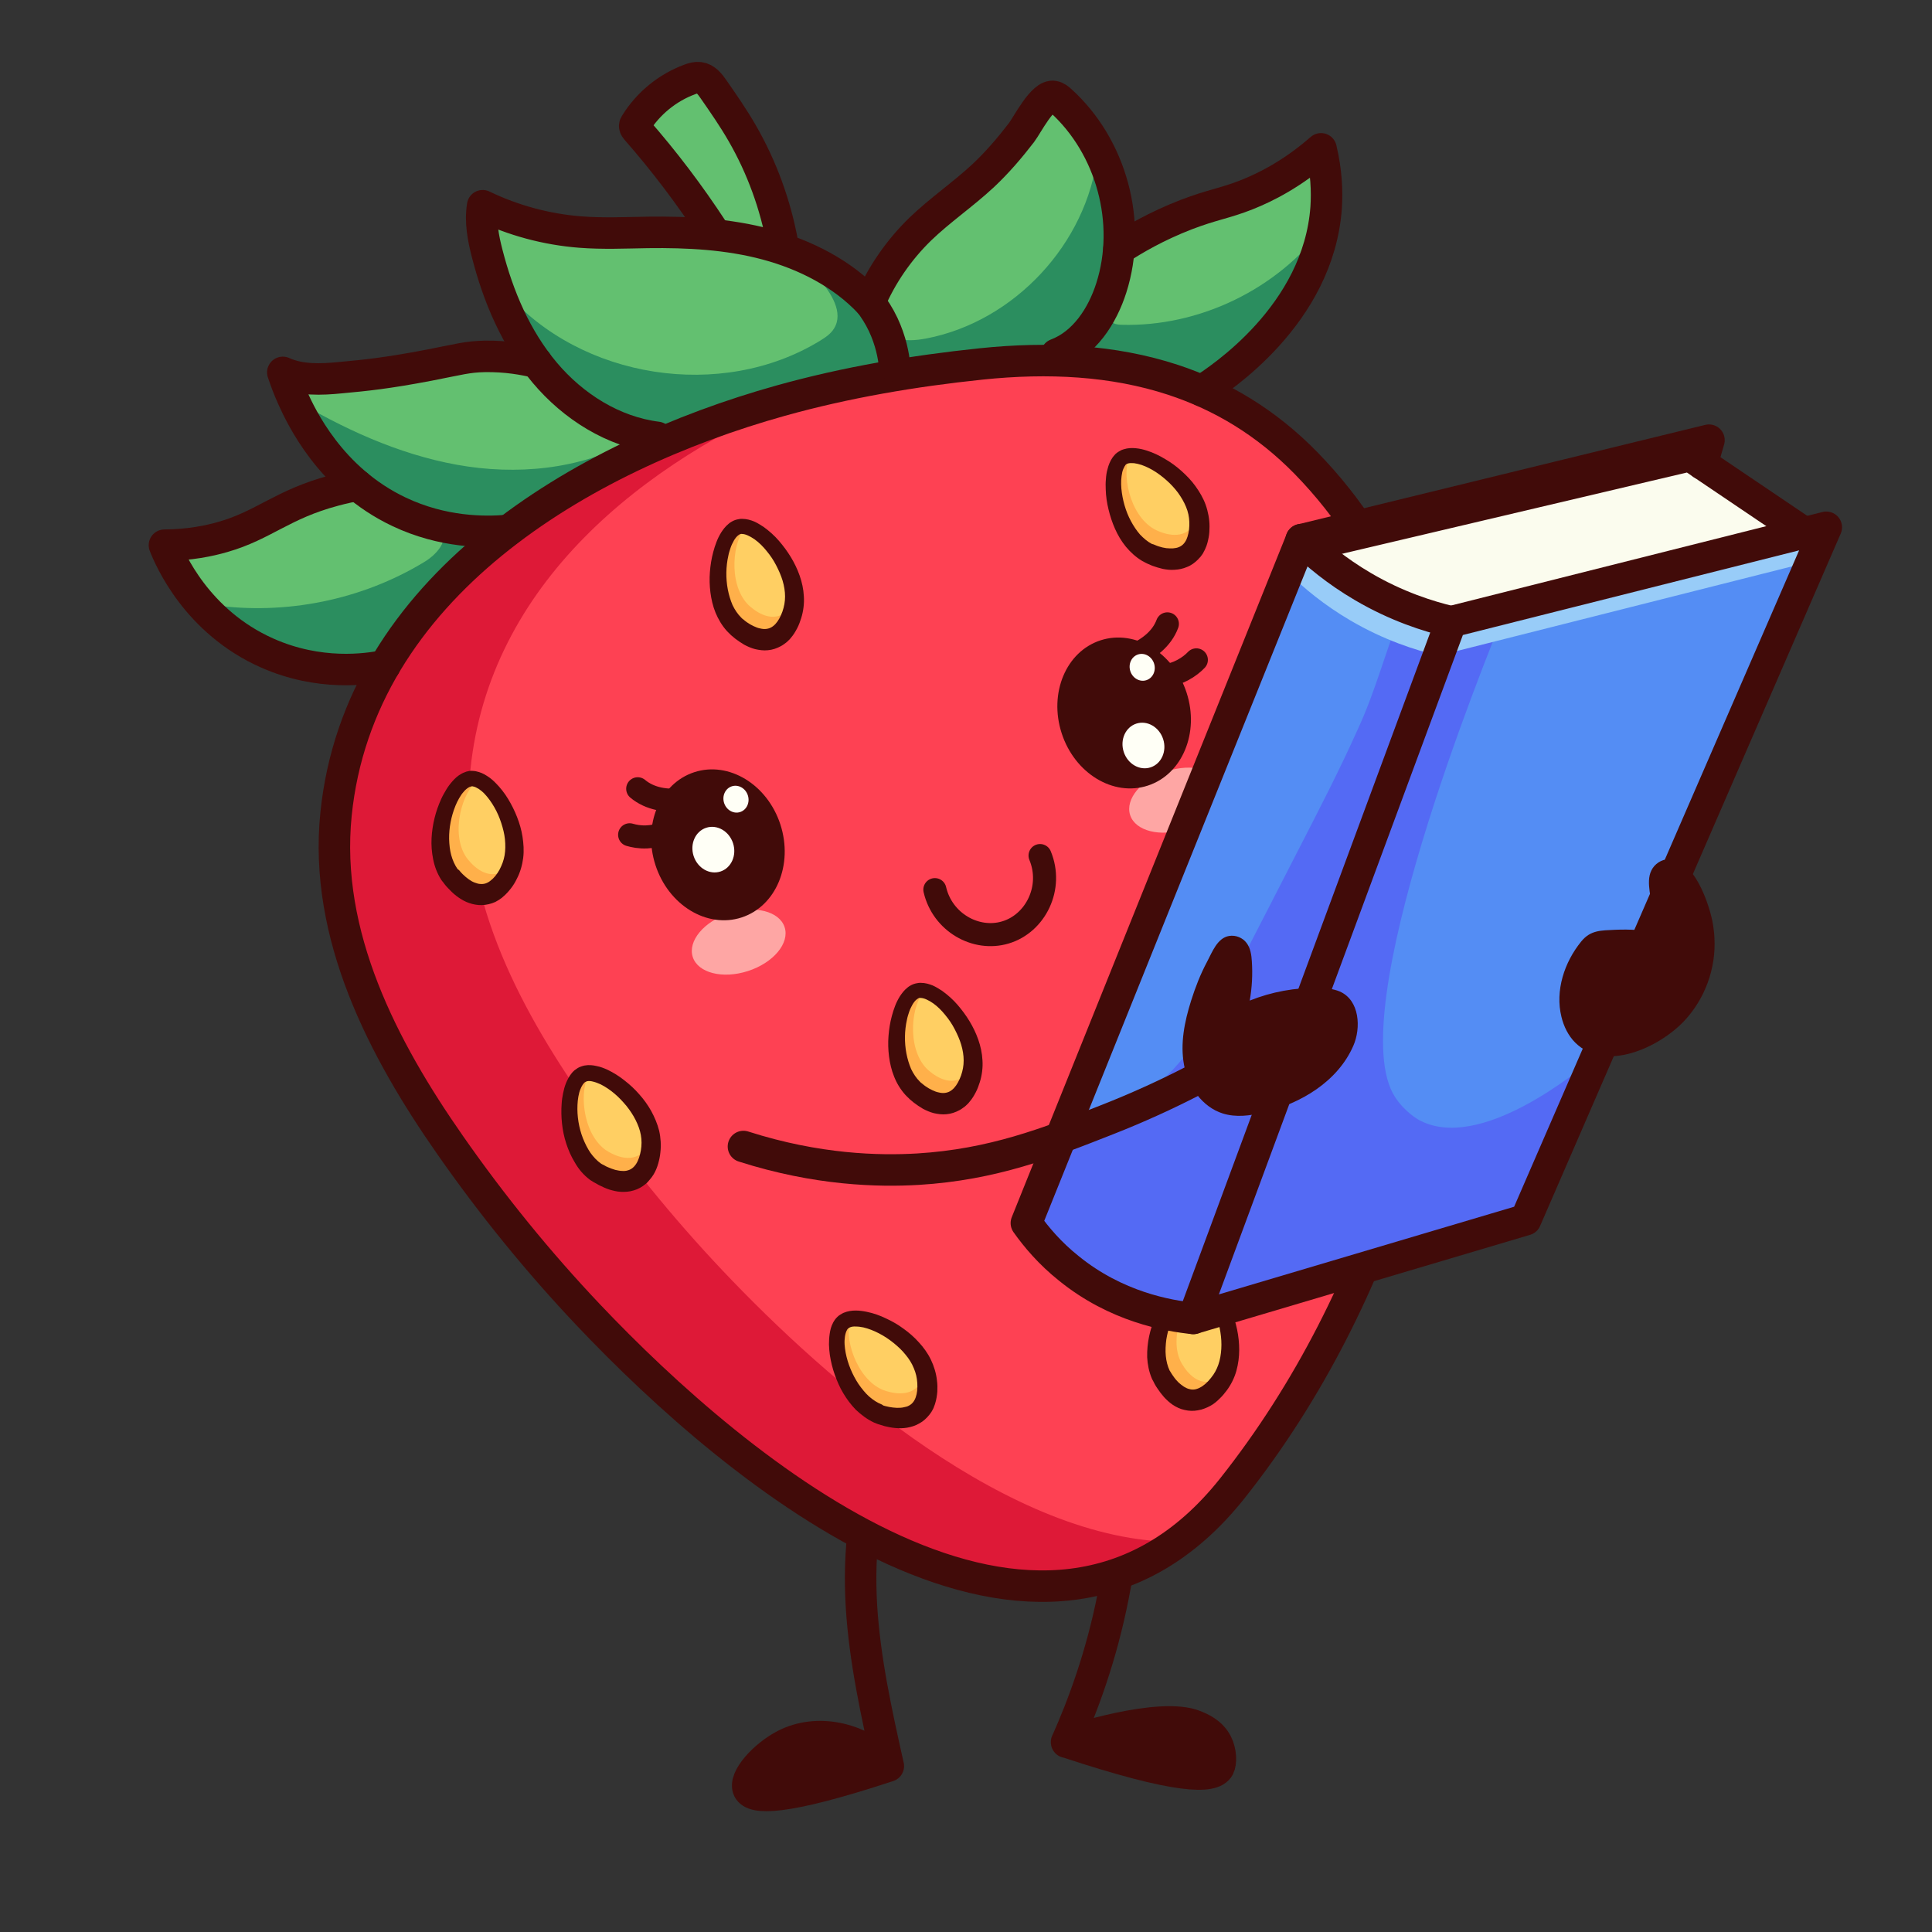<svg xmlns="http://www.w3.org/2000/svg" xmlns:xlink="http://www.w3.org/1999/xlink" version="1.1" width="1000" height="1000" xml:space="preserve" viewBox="0 0 1000 1000" data-app="Xyris">
    <rect x="0" y="0" width="1000" height="1000" fill="#333333" stroke="none"/>
    <defs>
    </defs>
    <g transform="matrix(-0.909 0 0 0.909 500 500)" id="166112" transform-origin="">
        <g vector-effect="non-scaling-stroke" transform="">
            <g transform="matrix(1 0 0 1 -84.958 460.799)" id="Layer_1" transform-origin="">
                <path stroke-width="1" stroke-dasharray="none" stroke-linecap="round" stroke-dashoffset="0" stroke-linejoin="miter" stroke-miterlimit="4" fill-rule="nonzero" opacity="1" transform=" translate(-915.042, -1460.799)" d="M 862.635 1453.29 C 869.235 1456.59 877.035 1457.09 884.435 1457.09 C 895.935 1457.09 907.435 1456.19 918.735 1453.89 C 923.635 1452.89 928.435 1451.99 932.735 1449.39 C 934.835 1448.09 939.835 1445.59 938.935 1442.39 C 938.735 1441.59 938.035 1440.89 937.335 1440.39 C 933.735 1437.79 928.935 1436.59 924.635 1435.59 C 919.235 1434.29 913.735 1433.19 908.235 1432.39 C 898.835 1431.19 889.435 1431.29 879.935 1431.29 C 877.535 1431.29 875.035 1431.29 872.735 1431.89 C 868.935 1432.79 865.535 1434.99 862.735 1437.69 C 860.135 1440.19 857.935 1443.29 857.735 1446.79 C 857.635 1447.99 857.835 1449.29 858.635 1450.29 C 859.135 1451.09 860.035 1451.59 860.835 1452.09 C 861.435 1452.69 862.035 1452.99 862.635 1453.29 Z" stroke="none" fill="rgb(65, 11, 9)" transform-origin="">
                </path>
            </g>
            <g transform="matrix(1 0 0 1 101.597 472.327)" id="Layer_1" transform-origin="">
                <path stroke-width="1" stroke-dasharray="none" stroke-linecap="round" stroke-dashoffset="0" stroke-linejoin="miter" stroke-miterlimit="4" fill-rule="nonzero" opacity="1" transform=" translate(-1101.597, -1472.327)" d="M 1103.03 1443.59 C 1114.93 1449.69 1126.93 1462.99 1123.83 1468.99 C 1122.13 1472.29 1116.83 1472.39 1113.63 1472.39 C 1103.13 1472.39 1092.43 1469.69 1082.33 1467.09 C 1076.43 1465.59 1070.63 1463.99 1064.83 1462.19 C 1061.33 1461.19 1057.83 1460.09 1054.43 1458.99 C 1052.63 1458.39 1050.83 1457.79 1048.93 1457.29 C 1047.73 1456.89 1045.63 1456.79 1045.53 1455.19 C 1045.43 1453.49 1048.93 1451.49 1050.13 1450.59 C 1053.83 1447.79 1057.93 1445.29 1062.23 1443.49 C 1070.23 1439.99 1079.13 1438.39 1087.83 1439.29 C 1093.13 1439.69 1098.33 1441.19 1103.03 1443.59 Z" stroke="none" fill="rgb(65, 11, 9)" transform-origin="">
                </path>
            </g>
            <g transform="matrix(1 0 0 1 -84.402 382.966)" id="Layer_1" transform-origin="">
                <path stroke-width="17.925" stroke-dasharray="none" stroke-linecap="round" stroke-dashoffset="0" stroke-linejoin="round" stroke-miterlimit="10" fill-rule="nonzero" opacity="1" transform=" translate(-915.598, -1382.966)" d="M 908.935 1272.59 C 908.335 1295.59 909.535 1325.09 916.135 1358.49 C 922.835 1392.59 933.235 1420.69 942.735 1441.99 C 940.235 1441.19 889.435 1424.49 869.535 1432.69 C 866.635 1433.89 860.435 1436.39 857.235 1442.59 C 854.735 1447.49 854.635 1453.59 856.035 1456.29 C 859.435 1462.59 878.535 1463.19 942.735 1441.89" stroke="rgb(65, 11, 9)" fill="none" transform-origin="">
                </path>
            </g>
            <g transform="matrix(1 0 0 1 100.948 389.81)" id="Layer_1" transform-origin="">
                <path stroke-width="17.925" stroke-dasharray="none" stroke-linecap="round" stroke-dashoffset="0" stroke-linejoin="round" stroke-miterlimit="10" fill-rule="nonzero" opacity="1" transform=" translate(-1100.948, -1389.811)" d="M 1045.83 1274.09 C 1058.23 1302.29 1061.33 1333.89 1059.53 1364.59 C 1057.63 1395.39 1050.93 1425.59 1044.23 1455.59 C 1061.33 1438.79 1085.03 1434.29 1103.03 1443.49 C 1114.93 1449.59 1126.93 1462.89 1123.83 1468.89 C 1121.03 1474.19 1105.33 1475.69 1044.23 1455.59" stroke="rgb(65, 11, 9)" fill="none" transform-origin="">
                </path>
            </g>
            <g transform="matrix(1 0 0 1 142.032 -320.886)" id="Layer_1" transform-origin="">
                <path stroke-width="1" stroke-dasharray="none" stroke-linecap="round" stroke-dashoffset="0" stroke-linejoin="miter" stroke-miterlimit="4" fill-rule="nonzero" opacity="1" transform=" translate(-1142.032, -679.114)" d="M 1423.12 755.684 C 1398.82 748.684 1375.82 729.184 1349.52 730.784 C 1348.92 730.784 1348.32 730.884 1347.92 730.484 C 1346.92 729.784 1347.52 728.284 1348.02 727.284 C 1348.82 725.884 1349.42 724.484 1350.02 723.184 C 1370.12 705.084 1379.82 684.184 1383.12 676.984 C 1385.92 670.884 1387.82 665.584 1388.92 662.084 C 1378.72 666.784 1367.02 666.184 1355.92 665.084 C 1341.82 663.784 1329.72 662.484 1305.62 657.984 C 1288.12 654.684 1283.82 653.184 1274.02 652.984 C 1272.23 652.984 1270.53 652.984 1268.83 652.984 C 1262.13 652.084 1255.33 651.384 1248.53 650.484 C 1259.83 633.584 1267.43 614.184 1272.52 594.484 C 1274.82 585.584 1276.62 576.284 1275.12 567.184 C 1257.73 575.584 1238.83 580.784 1219.53 582.184 C 1206.73 583.184 1193.93 582.484 1181.03 582.384 C 1168.63 582.184 1156.13 582.584 1143.73 583.784 C 1147.03 577.384 1150.63 571.084 1154.83 564.984 C 1165.03 550.584 1175.93 536.684 1187.63 523.384 C 1188.03 522.884 1188.43 522.384 1188.43 521.784 C 1188.43 521.284 1188.13 520.784 1187.93 520.284 C 1180.83 508.784 1169.83 499.684 1157.13 495.084 C 1155.33 494.484 1153.53 493.884 1151.63 494.084 C 1148.13 494.584 1145.63 497.684 1143.63 500.584 C 1137.93 508.784 1132.23 517.084 1127.23 525.684 C 1119.03 539.884 1112.63 555.184 1108.23 570.984 C 1106.13 578.384 1104.23 585.284 1101.73 592.484 C 1084.03 598.784 1067.43 608.384 1054.53 622.084 C 1047.83 606.484 1038.03 592.184 1025.83 580.284 C 1014.53 569.284 1001.43 560.484 989.923 549.784 C 981.934 542.284 974.834 533.884 968.133 525.284 C 964.73 520.784 956.035 503.384 949.735 504.684 C 948.135 504.984 946.835 506.084 945.635 507.184 C 923.135 527.584 911.035 558.484 912.535 588.784 C 912.035 588.684 911.635 588.484 911.235 588.384 C 898.135 584.784 887.135 576.884 874.235 571.984 C 859.335 566.284 852.435 565.684 839.835 560.684 C 829.035 556.384 814.035 548.884 797.635 534.584 C 794.535 547.584 794.135 558.884 794.735 568.084 C 799.135 629.084 855.335 665.784 865.535 672.284 L 1330.72 828.784 C 1340.92 830.784 1368.02 834.784 1397.72 821.584 C 1437.72 803.784 1453.02 768.084 1456.22 760.184 C 1441.92 760.284 1430.72 757.784 1423.12 755.684 Z" stroke="none" fill="rgb(99, 192, 112)" transform-origin="">
                </path>
            </g>
            <g transform="matrix(1 0 0 1 134.1 -298.717)" id="Layer_1" transform-origin="">
                <path stroke-width="1" stroke-dasharray="none" stroke-linecap="round" stroke-dashoffset="0" stroke-linejoin="miter" stroke-miterlimit="4" fill-rule="nonzero" opacity="0.74" transform=" translate(-1134.1, -701.283)" d="M 1428.52 794.484 C 1387.32 800.284 1344.12 791.584 1308.52 769.984 C 1301.82 765.984 1294.52 758.184 1298.52 751.484 C 1300.32 748.484 1303.72 747.084 1306.92 745.784 C 1339.52 731.984 1367.32 707.084 1384.62 676.184 C 1355.22 693.784 1323.62 708.484 1289.92 714.584 C 1256.23 720.684 1220.13 717.384 1190.03 700.984 C 1219.13 677.484 1243.83 648.484 1262.33 616.084 C 1219.33 665.784 1139.23 678.284 1083.13 643.984 C 1080.03 642.084 1077.03 640.084 1075.13 636.984 C 1069.53 627.984 1076.83 616.684 1083.73 608.684 C 1072.43 617.784 1061.13 626.984 1049.83 636.084 C 1046.93 638.384 1044.03 640.784 1040.53 642.184 C 1034.93 644.384 1028.53 643.784 1022.63 642.684 C 972.534 633.084 931.135 588.684 925.135 538.084 C 913.635 565.884 910.935 597.284 917.535 626.584 C 918.035 628.784 918.535 631.384 917.035 633.084 C 915.735 634.584 913.535 634.784 911.635 634.884 C 867.335 636.184 822.935 614.784 796.335 579.284 C 803.935 604.384 812.835 625.084 831.335 644.484 C 839.935 653.484 853.335 668.484 865.635 672.584 C 865.735 672.584 1330.82 829.084 1330.82 829.084 C 1341.02 831.084 1368.12 835.084 1397.82 821.884 C 1412.12 815.584 1427.42 803.984 1438.52 792.984 C 1435.32 793.484 1431.92 793.984 1428.52 794.484 Z" stroke="none" fill="rgb(23, 125, 89)" transform-origin="">
                </path>
            </g>
            <g transform="matrix(1 0 0 1 58.866 20.81)" id="Layer_1" transform-origin="">
                <path stroke-width="1" stroke-dasharray="none" stroke-linecap="round" stroke-dashoffset="0" stroke-linejoin="miter" stroke-miterlimit="4" fill-rule="nonzero" opacity="1" transform=" translate(-1058.866, -1020.81)" d="M 882.235 666.184 C 854.535 675.284 829.035 690.484 806.435 713.584 C 705.335 817.184 711.935 983.384 752.135 1112.19 C 773.035 1178.89 804.735 1242.39 848.235 1297.29 C 956.635 1434.09 1130.93 1287.49 1215.03 1198.69 C 1243.63 1168.49 1269.93 1136.09 1293.72 1101.99 C 1332.02 1047.19 1365.72 982.484 1358.72 913.584 C 1345.62 784.384 1219.03 709.784 1105.53 678.084 C 1068.33 667.684 1029.83 661.184 991.423 657.184 C 953.135 653.184 916.135 655.084 882.235 666.184 Z" stroke="none" fill="rgb(254, 65, 83)" transform-origin="">
                </path>
            </g>
            <g transform="matrix(1 0 0 1 136.314 30.208)" id="Layer_1" transform-origin="">
                <path stroke-width="1" stroke-dasharray="none" stroke-linecap="round" stroke-dashoffset="0" stroke-linejoin="miter" stroke-miterlimit="4" fill-rule="nonzero" opacity="0.74" transform=" translate(-1136.314, -1030.208)" d="M 1358.82 913.584 C 1345.72 784.384 1219.13 709.784 1105.63 678.084 C 1100.63 676.684 1095.63 675.384 1090.53 674.084 C 1184.23 713.084 1271.43 782.384 1282.22 888.384 C 1289.22 957.284 1255.53 1021.99 1217.23 1076.79 C 1193.33 1110.89 1167.13 1143.29 1138.53 1173.49 C 1079.03 1236.39 974.134 1328.29 879.535 1327.89 C 987.824 1407.79 1138.73 1279.39 1215.13 1198.69 C 1243.73 1168.49 1270.03 1136.09 1293.82 1101.99 C 1332.12 1047.19 1365.82 982.484 1358.82 913.584 Z" stroke="none" fill="rgb(211, 11, 47)" transform-origin="">
                </path>
            </g>
            <g transform="matrix(1 0 0 1 -91.821 -244.593)" id="Layer_1" transform-origin="">
                <path stroke-width="1" stroke-dasharray="none" stroke-linecap="round" stroke-dashoffset="0" stroke-linejoin="miter" stroke-miterlimit="4" fill-rule="nonzero" opacity="1" transform=" translate(-908.179, -755.408)" d="M 896.835 764.484 C 896.235 764.784 882.735 772.184 873.735 765.684 C 865.535 759.784 867.035 746.584 867.235 744.884 C 870.035 722.584 900.635 703.984 910.735 710.584 C 920.935 717.284 916.435 753.484 896.835 764.484 Z" stroke="none" fill="rgb(255, 207, 99)" transform-origin="">
                </path>
            </g>
            <g transform="matrix(1 0 0 1 -91.807 -244.64)" id="Layer_1" transform-origin="">
                <path stroke-width="1" stroke-dasharray="none" stroke-linecap="round" stroke-dashoffset="0" stroke-linejoin="miter" stroke-miterlimit="4" fill-rule="nonzero" opacity="1" transform=" translate(-908.193, -755.36)" d="M 910.835 710.584 C 909.635 709.784 908.235 709.384 906.535 709.284 C 911.735 718.384 907.235 743.184 892.735 751.284 C 892.235 751.584 881.135 757.684 873.635 752.284 C 869.635 749.384 868.435 744.484 868.135 740.584 C 867.735 741.984 867.435 743.384 867.235 744.784 C 867.035 746.484 865.535 759.684 873.735 765.584 C 882.735 771.984 896.235 764.684 896.835 764.384 C 916.435 753.484 920.935 717.284 910.835 710.584 Z" stroke="none" fill="rgb(255, 176, 74)" transform-origin="">
                </path>
            </g>
            <g transform="matrix(1 0 0 1 -92.417 -243.624)" id="Layer_1" transform-origin="">
                <path stroke-width="1" stroke-dasharray="none" stroke-linecap="round" stroke-dashoffset="0" stroke-linejoin="miter" stroke-miterlimit="4" fill-rule="nonzero" opacity="1" transform=" translate(-907.583, -756.376)" d="M 899.635 769.384 L 898.835 769.784 L 898.135 770.184 C 897.635 770.384 897.235 770.684 896.735 770.884 C 895.835 771.284 894.835 771.684 893.935 772.084 C 892.035 772.784 890.035 773.384 887.935 773.884 C 885.835 774.284 883.635 774.584 881.235 774.384 C 878.935 774.284 876.435 773.784 874.135 772.784 C 871.735 771.884 869.635 770.284 867.835 768.484 C 867.435 767.984 867.035 767.584 866.535 767.084 L 865.435 765.584 C 865.035 765.084 864.835 764.584 864.535 763.984 C 864.235 763.484 863.935 762.884 863.735 762.384 C 862.735 760.284 862.235 758.084 861.835 755.984 C 861.435 753.884 861.335 751.784 861.335 749.684 C 861.335 745.684 862.135 741.284 863.535 737.384 C 864.935 733.484 867.035 729.984 869.335 726.784 C 871.635 723.584 874.335 720.784 877.235 718.184 C 880.135 715.584 883.235 713.284 886.535 711.384 C 889.835 709.384 893.335 707.684 897.135 706.484 C 899.035 705.884 901.035 705.384 903.235 705.184 C 905.435 704.984 907.735 704.984 910.235 705.784 C 910.835 705.984 911.535 706.184 912.135 706.584 L 913.035 707.084 C 913.335 707.284 913.635 707.484 913.935 707.684 C 914.535 708.084 915.035 708.584 915.435 709.084 C 915.935 709.584 916.235 710.084 916.635 710.584 C 918.035 712.684 918.835 714.784 919.335 716.784 C 919.935 718.784 920.235 720.884 920.335 722.784 C 920.535 724.784 920.535 726.684 920.435 728.684 C 920.335 732.584 919.735 736.384 918.835 740.084 C 917.935 743.784 916.735 747.484 915.135 751.084 C 913.535 754.684 911.535 758.084 908.935 761.284 C 906.435 764.284 903.335 767.184 899.635 769.384 Z M 894.135 759.684 C 896.635 758.384 898.835 756.484 900.935 754.284 C 902.935 751.984 904.635 749.384 906.135 746.584 C 909.135 740.984 910.935 734.484 911.535 728.084 C 911.635 726.484 911.735 724.884 911.635 723.384 C 911.535 721.784 911.335 720.284 911.035 718.884 C 910.735 717.484 910.135 716.284 909.635 715.384 C 909.435 715.184 909.335 714.984 909.235 714.784 C 909.135 714.584 908.935 714.484 908.835 714.384 C 908.735 714.384 908.735 714.284 908.635 714.184 C 908.535 714.184 908.435 714.084 908.435 714.084 C 908.335 713.984 908.035 713.984 907.835 713.884 C 907.035 713.584 905.735 713.584 904.335 713.684 C 902.935 713.884 901.535 714.184 900.035 714.684 C 897.135 715.684 894.235 717.184 891.535 718.984 C 888.835 720.784 886.335 722.884 884.035 725.084 C 881.735 727.384 879.635 729.784 877.935 732.484 C 876.235 735.084 874.835 737.884 873.935 740.684 C 873.035 743.584 872.735 746.284 872.835 749.284 C 872.935 752.284 873.535 755.084 874.535 757.284 C 875.635 759.484 877.035 760.784 878.835 761.484 C 879.735 761.884 880.835 762.084 882.035 762.184 C 883.235 762.284 884.535 762.184 885.935 762.084 C 887.335 761.884 888.735 761.584 890.235 761.084 C 890.935 760.884 891.635 760.584 892.335 760.284 C 892.635 760.184 893.035 759.984 893.335 759.884 L 894.135 759.684 Z" stroke="none" fill="rgb(65, 11, 9)" transform-origin="">
                </path>
            </g>
            <g transform="matrix(1 0 0 1 -112.658 230.796)" id="Layer_1" transform-origin="">
                <path stroke-width="1" stroke-dasharray="none" stroke-linecap="round" stroke-dashoffset="0" stroke-linejoin="miter" stroke-miterlimit="4" fill-rule="nonzero" opacity="1" transform=" translate(-887.342, -1230.796)" d="M 889.135 1232.69 C 888.835 1233.29 882.335 1247.19 871.335 1247.39 C 861.235 1247.49 854.535 1235.99 853.735 1234.49 C 842.735 1214.89 856.335 1181.69 868.335 1180.99 C 880.435 1180.39 898.335 1212.19 889.135 1232.69 Z" stroke="none" fill="rgb(255, 207, 99)" transform-origin="">
                </path>
            </g>
            <g transform="matrix(1 0 0 1 -111.532 230.895)" id="Layer_1" transform-origin="">
                <path stroke-width="1" stroke-dasharray="none" stroke-linecap="round" stroke-dashoffset="0" stroke-linejoin="miter" stroke-miterlimit="4" fill-rule="nonzero" opacity="1" transform=" translate(-888.467, -1230.895)" d="M 868.335 1181.09 C 866.935 1181.19 865.535 1181.69 864.135 1182.59 C 873.735 1186.79 884.835 1209.39 878.035 1224.59 C 877.835 1225.09 872.435 1236.59 863.335 1236.79 C 858.435 1236.89 854.535 1233.59 851.935 1230.69 C 852.435 1232.09 853.035 1233.39 853.735 1234.59 C 854.535 1236.09 861.235 1247.59 871.335 1247.49 C 882.435 1247.29 888.835 1233.39 889.135 1232.79 C 898.335 1212.19 880.435 1180.39 868.335 1181.09 Z" stroke="none" fill="rgb(255, 176, 74)" transform-origin="">
                </path>
            </g>
            <g transform="matrix(1 0 0 1 -112.692 231.61)" id="Layer_1" transform-origin="">
                <path stroke-width="1" stroke-dasharray="none" stroke-linecap="round" stroke-dashoffset="0" stroke-linejoin="miter" stroke-miterlimit="4" fill-rule="nonzero" opacity="1" transform=" translate(-887.308, -1231.61)" d="M 894.135 1234.99 L 893.735 1235.79 L 893.335 1236.49 C 893.135 1236.99 892.835 1237.39 892.635 1237.89 C 892.135 1238.79 891.635 1239.69 891.035 1240.49 C 889.935 1242.19 888.635 1243.89 887.235 1245.49 C 885.735 1247.09 884.135 1248.59 882.235 1249.89 C 880.235 1251.19 878.035 1252.29 875.535 1252.79 C 873.035 1253.39 870.435 1253.49 867.935 1252.99 C 867.335 1252.89 866.735 1252.69 866.035 1252.59 L 864.235 1251.99 C 863.635 1251.79 863.135 1251.49 862.535 1251.29 C 862.035 1250.99 861.435 1250.79 860.935 1250.49 C 858.835 1249.39 857.135 1247.89 855.635 1246.39 C 854.035 1244.89 852.735 1243.29 851.535 1241.69 C 849.135 1238.49 847.135 1234.49 846.035 1230.49 C 844.935 1226.49 844.435 1222.49 844.435 1218.59 C 844.435 1214.69 844.835 1210.79 845.635 1206.99 C 846.435 1203.19 847.535 1199.59 849.035 1195.99 C 850.435 1192.39 852.335 1188.99 854.635 1185.69 C 855.835 1184.09 857.135 1182.49 858.735 1180.99 C 860.335 1179.49 862.235 1178.09 864.735 1177.29 C 865.435 1177.09 866.035 1176.89 866.735 1176.79 L 867.835 1176.69 C 868.235 1176.69 868.535 1176.69 868.935 1176.69 C 869.635 1176.69 870.335 1176.79 870.935 1176.89 C 871.635 1176.99 872.235 1177.19 872.835 1177.39 C 875.235 1178.19 877.035 1179.49 878.735 1180.79 C 880.435 1182.09 881.835 1183.59 883.135 1185.09 C 884.435 1186.59 885.635 1188.19 886.735 1189.79 C 888.935 1192.99 890.735 1196.39 892.235 1199.89 C 893.735 1203.39 894.935 1207.09 895.735 1210.89 C 896.535 1214.69 896.935 1218.69 896.835 1222.79 C 896.635 1226.79 895.835 1230.99 894.135 1234.99 Z M 884.035 1230.39 C 885.235 1227.89 885.935 1224.99 886.235 1221.99 C 886.535 1218.99 886.335 1215.79 885.935 1212.69 C 884.935 1206.39 882.635 1200.09 879.235 1194.59 C 878.435 1193.19 877.535 1191.89 876.435 1190.69 C 875.435 1189.49 874.335 1188.39 873.235 1187.49 C 872.135 1186.59 870.935 1185.89 870.035 1185.49 C 869.835 1185.39 869.535 1185.29 869.335 1185.29 C 869.135 1185.29 868.935 1185.19 868.735 1185.19 C 868.635 1185.19 868.535 1185.19 868.435 1185.19 C 868.335 1185.19 868.235 1185.19 868.135 1185.19 C 867.935 1185.19 867.735 1185.29 867.535 1185.39 C 866.735 1185.69 865.635 1186.39 864.635 1187.29 C 863.635 1188.19 862.735 1189.39 861.835 1190.59 C 860.135 1193.19 858.635 1196.09 857.535 1199.09 C 856.435 1202.09 855.635 1205.29 855.135 1208.49 C 854.635 1211.69 854.435 1214.89 854.635 1218.09 C 854.835 1221.19 855.335 1224.29 856.335 1227.09 C 857.335 1229.89 858.635 1232.29 860.635 1234.69 C 862.435 1236.99 864.635 1238.99 866.835 1240.09 C 868.935 1241.19 870.935 1241.49 872.835 1240.89 C 873.835 1240.69 874.835 1240.19 875.835 1239.59 C 876.835 1238.99 877.935 1238.09 878.935 1237.19 C 879.935 1236.19 880.935 1235.09 881.735 1233.89 C 882.135 1233.29 882.635 1232.69 883.035 1231.99 C 883.235 1231.69 883.435 1231.39 883.635 1230.99 L 884.035 1230.39 Z" stroke="none" fill="rgb(65, 11, 9)" transform-origin="">
                </path>
            </g>
            <g transform="matrix(1 0 0 1 136.081 -201.538)" id="Layer_1" transform-origin="">
                <path stroke-width="1" stroke-dasharray="none" stroke-linecap="round" stroke-dashoffset="0" stroke-linejoin="miter" stroke-miterlimit="4" fill-rule="nonzero" opacity="1" transform=" translate(-1136.082, -798.462)" d="M 1132.13 805.484 C 1131.73 805.984 1120.93 816.984 1110.43 813.484 C 1100.83 810.284 1098.33 797.184 1098.03 795.484 C 1094.13 773.284 1117.93 746.584 1129.43 749.784 C 1141.13 753.184 1147.53 789.084 1132.13 805.484 Z" stroke="none" fill="rgb(255, 207, 99)" transform-origin="">
                </path>
            </g>
            <g transform="matrix(1 0 0 1 136.158 -201.589)" id="Layer_1" transform-origin="">
                <path stroke-width="1" stroke-dasharray="none" stroke-linecap="round" stroke-dashoffset="0" stroke-linejoin="miter" stroke-miterlimit="4" fill-rule="nonzero" opacity="1" transform=" translate(-1136.158, -798.411)" d="M 1129.53 749.784 C 1128.13 749.384 1126.63 749.484 1125.03 749.784 C 1132.73 756.884 1135.73 781.884 1124.33 793.984 C 1123.93 794.384 1115.13 803.484 1106.43 800.584 C 1101.73 798.984 1099.13 794.684 1097.73 791.084 C 1097.73 792.584 1097.93 793.984 1098.13 795.384 C 1098.43 797.084 1100.93 810.184 1110.53 813.384 C 1121.03 816.884 1131.73 805.884 1132.23 805.384 C 1147.53 789.084 1141.13 753.184 1129.53 749.784 Z" stroke="none" fill="rgb(255, 176, 74)" transform-origin="">
                </path>
            </g>
            <g transform="matrix(1 0 0 1 135.796 -200.548)" id="Layer_1" transform-origin="">
                <path stroke-width="1" stroke-dasharray="none" stroke-linecap="round" stroke-dashoffset="0" stroke-linejoin="miter" stroke-miterlimit="4" fill-rule="nonzero" opacity="1" transform=" translate(-1135.796, -799.452)" d="M 1136.13 809.284 L 1135.53 809.884 L 1134.93 810.484 C 1134.53 810.884 1134.13 811.184 1133.83 811.584 C 1133.03 812.284 1132.33 812.884 1131.43 813.584 C 1129.83 814.784 1128.13 815.984 1126.23 817.084 C 1124.33 818.084 1122.33 818.984 1120.03 819.584 C 1117.73 820.084 1115.33 820.484 1112.73 820.184 C 1110.23 819.984 1107.63 819.084 1105.43 817.884 C 1104.93 817.584 1104.33 817.284 1103.83 816.884 L 1102.33 815.784 C 1101.83 815.384 1101.43 814.984 1101.03 814.584 C 1100.63 814.184 1100.13 813.784 1099.83 813.284 C 1098.23 811.484 1097.13 809.584 1096.13 807.684 C 1095.13 805.784 1094.43 803.784 1093.83 801.884 C 1092.63 798.084 1092.03 793.584 1092.33 789.484 C 1092.53 785.384 1093.43 781.384 1094.73 777.684 C 1096.03 773.984 1097.73 770.484 1099.73 767.184 C 1101.73 763.884 1104.03 760.784 1106.53 757.884 C 1109.03 754.984 1111.93 752.384 1115.23 749.984 C 1116.93 748.884 1118.63 747.784 1120.63 746.884 C 1122.63 746.084 1124.83 745.384 1127.53 745.384 C 1128.23 745.384 1128.83 745.384 1129.53 745.584 L 1130.53 745.784 C 1130.83 745.884 1131.23 745.984 1131.53 746.084 C 1132.23 746.284 1132.83 746.684 1133.43 746.984 C 1134.03 747.284 1134.53 747.684 1135.03 748.084 C 1137.03 749.684 1138.33 751.484 1139.43 753.184 C 1140.53 754.984 1141.43 756.784 1142.13 758.684 C 1142.83 760.484 1143.43 762.384 1143.93 764.284 C 1144.93 767.984 1145.53 771.784 1145.83 775.684 C 1146.13 779.484 1146.03 783.384 1145.53 787.284 C 1145.03 791.184 1144.13 795.084 1142.63 798.784 C 1141.13 802.384 1139.03 806.084 1136.13 809.284 Z M 1128.03 801.584 C 1130.03 799.584 1131.63 797.184 1132.93 794.484 C 1134.13 791.684 1135.03 788.684 1135.63 785.584 C 1136.83 779.284 1136.73 772.584 1135.33 766.384 C 1135.03 764.784 1134.53 763.284 1134.03 761.784 C 1133.53 760.284 1132.83 758.984 1132.13 757.684 C 1131.43 756.484 1130.53 755.384 1129.73 754.784 C 1129.53 754.684 1129.33 754.484 1129.13 754.384 C 1128.93 754.284 1128.73 754.184 1128.63 754.084 C 1128.53 754.084 1128.43 753.984 1128.43 753.984 C 1128.33 753.984 1128.23 753.984 1128.13 753.984 C 1128.03 753.884 1127.73 753.984 1127.53 753.984 C 1126.63 753.984 1125.43 754.284 1124.13 754.884 C 1122.83 755.484 1121.63 756.184 1120.33 757.084 C 1117.83 758.884 1115.53 761.184 1113.53 763.684 C 1111.43 766.184 1109.63 768.884 1108.13 771.784 C 1106.63 774.684 1105.33 777.584 1104.43 780.584 C 1103.53 783.584 1103.03 786.684 1103.03 789.584 C 1103.03 792.584 1103.53 795.284 1104.53 798.184 C 1105.53 800.984 1106.93 803.584 1108.53 805.284 C 1110.23 807.084 1111.93 807.884 1113.93 808.084 C 1114.93 808.184 1116.03 808.084 1117.23 807.784 C 1118.43 807.584 1119.63 807.084 1120.93 806.484 C 1122.23 805.884 1123.43 805.184 1124.73 804.284 C 1125.33 803.884 1125.93 803.384 1126.53 802.884 C 1126.83 802.684 1127.13 802.384 1127.43 802.184 L 1128.03 801.584 Z" stroke="none" fill="rgb(65, 11, 9)" transform-origin="">
                </path>
            </g>
            <g transform="matrix(1 0 0 1 34.397 62.562)" id="Layer_1" transform-origin="">
                <path stroke-width="1" stroke-dasharray="none" stroke-linecap="round" stroke-dashoffset="0" stroke-linejoin="miter" stroke-miterlimit="4" fill-rule="nonzero" opacity="1" transform=" translate(-1034.397, -1062.562)" d="M 1030.43 1069.59 C 1030.03 1070.09 1019.23 1081.09 1008.73 1077.59 C 999.123 1074.39 996.623 1061.29 996.323 1059.59 C 992.423 1037.39 1016.23 1010.69 1027.73 1013.89 C 1039.53 1017.29 1045.83 1053.29 1030.43 1069.59 Z" stroke="none" fill="rgb(255, 207, 99)" transform-origin="">
                </path>
            </g>
            <g transform="matrix(1 0 0 1 34.474 62.611)" id="Layer_1" transform-origin="">
                <path stroke-width="1" stroke-dasharray="none" stroke-linecap="round" stroke-dashoffset="0" stroke-linejoin="miter" stroke-miterlimit="4" fill-rule="nonzero" opacity="1" transform=" translate(-1034.474, -1062.611)" d="M 1027.83 1013.99 C 1026.43 1013.59 1024.93 1013.69 1023.33 1013.99 C 1031.03 1021.09 1034.03 1046.09 1022.63 1058.19 C 1022.23 1058.59 1013.43 1067.69 1004.73 1064.79 C 1000.02 1063.19 997.423 1058.89 996.023 1055.29 C 996.023 1056.79 996.223 1058.19 996.423 1059.59 C 996.723 1061.29 999.223 1074.39 1008.83 1077.59 C 1019.33 1081.09 1030.03 1070.09 1030.53 1069.59 C 1045.83 1053.29 1039.53 1017.29 1027.83 1013.99 Z" stroke="none" fill="rgb(255, 176, 74)" transform-origin="">
                </path>
            </g>
            <g transform="matrix(1 0 0 1 34.096 63.652)" id="Layer_1" transform-origin="">
                <path stroke-width="1" stroke-dasharray="none" stroke-linecap="round" stroke-dashoffset="0" stroke-linejoin="miter" stroke-miterlimit="4" fill-rule="nonzero" opacity="1" transform=" translate(-1034.096, -1063.652)" d="M 1034.43 1073.49 L 1033.83 1074.09 L 1033.23 1074.69 C 1032.83 1075.09 1032.43 1075.39 1032.13 1075.79 C 1031.33 1076.49 1030.63 1077.09 1029.73 1077.79 C 1028.13 1078.99 1026.43 1080.19 1024.53 1081.29 C 1022.63 1082.29 1020.63 1083.19 1018.33 1083.79 C 1016.03 1084.29 1013.63 1084.69 1011.03 1084.39 C 1008.53 1084.19 1005.93 1083.29 1003.73 1082.09 C 1003.23 1081.79 1002.63 1081.49 1002.13 1081.09 L 1000.62 1079.99 C 1000.12 1079.59 999.723 1079.19 999.323 1078.79 C 998.923 1078.39 998.423 1077.99 998.123 1077.49 C 996.523 1075.69 995.423 1073.79 994.423 1071.89 C 993.423 1069.99 992.723 1067.99 992.123 1066.09 C 990.923 1062.29 990.323 1057.79 990.623 1053.69 C 990.823 1049.59 991.723 1045.59 993.023 1041.89 C 994.323 1038.19 996.023 1034.69 998.023 1031.39 C 1000.02 1028.09 1002.33 1024.99 1004.83 1022.09 C 1007.33 1019.19 1010.23 1016.59 1013.53 1014.19 C 1015.23 1013.09 1016.93 1011.99 1018.93 1011.09 C 1020.93 1010.29 1023.13 1009.59 1025.83 1009.59 C 1026.53 1009.59 1027.13 1009.59 1027.83 1009.79 L 1028.83 1009.99 C 1029.13 1010.09 1029.53 1010.19 1029.83 1010.29 C 1030.53 1010.49 1031.13 1010.89 1031.73 1011.19 C 1032.33 1011.49 1032.83 1011.89 1033.33 1012.29 C 1035.33 1013.89 1036.63 1015.69 1037.73 1017.39 C 1038.83 1019.19 1039.73 1020.99 1040.43 1022.89 C 1041.13 1024.69 1041.73 1026.59 1042.23 1028.49 C 1043.23 1032.19 1043.83 1035.99 1044.13 1039.89 C 1044.43 1043.69 1044.33 1047.59 1043.83 1051.49 C 1043.33 1055.39 1042.43 1059.29 1040.93 1062.99 C 1039.53 1066.59 1037.33 1070.29 1034.43 1073.49 Z M 1026.33 1065.79 C 1028.33 1063.79 1029.93 1061.39 1031.23 1058.69 C 1032.43 1055.89 1033.33 1052.89 1033.93 1049.79 C 1035.13 1043.49 1035.03 1036.79 1033.63 1030.59 C 1033.33 1028.99 1032.83 1027.49 1032.33 1025.99 C 1031.83 1024.49 1031.13 1023.19 1030.43 1021.89 C 1029.73 1020.69 1028.83 1019.59 1028.03 1018.99 C 1027.83 1018.89 1027.63 1018.69 1027.43 1018.59 C 1027.23 1018.49 1027.03 1018.39 1026.93 1018.29 C 1026.83 1018.29 1026.73 1018.19 1026.73 1018.19 C 1026.63 1018.19 1026.53 1018.19 1026.43 1018.19 C 1026.33 1018.09 1026.03 1018.19 1025.83 1018.19 C 1024.93 1018.19 1023.73 1018.49 1022.43 1019.09 C 1021.13 1019.69 1019.93 1020.39 1018.63 1021.29 C 1016.13 1023.09 1013.83 1025.39 1011.83 1027.89 C 1009.73 1030.39 1007.93 1033.09 1006.43 1035.99 C 1004.93 1038.89 1003.63 1041.79 1002.73 1044.79 C 1001.83 1047.79 1001.33 1050.89 1001.33 1053.79 C 1001.33 1056.79 1001.83 1059.49 1002.83 1062.39 C 1003.83 1065.19 1005.23 1067.79 1006.83 1069.49 C 1008.53 1071.29 1010.23 1072.09 1012.23 1072.29 C 1013.23 1072.39 1014.33 1072.29 1015.53 1071.99 C 1016.73 1071.79 1017.93 1071.29 1019.23 1070.69 C 1020.53 1070.09 1021.73 1069.39 1023.03 1068.49 C 1023.63 1068.09 1024.23 1067.59 1024.83 1067.09 C 1025.13 1066.89 1025.43 1066.59 1025.73 1066.39 L 1026.33 1065.79 Z" stroke="none" fill="rgb(65, 11, 9)" transform-origin="">
                </path>
            </g>
            <g transform="matrix(1 0 0 1 294.995 -56.8)" id="Layer_1" transform-origin="">
                <path stroke-width="1" stroke-dasharray="none" stroke-linecap="round" stroke-dashoffset="0" stroke-linejoin="miter" stroke-miterlimit="4" fill-rule="nonzero" opacity="1" transform=" translate(-1294.995, -943.199)" d="M 1294.22 947.884 C 1293.82 948.384 1285.12 961.084 1274.22 959.484 C 1264.23 957.984 1259.53 945.484 1259.03 943.884 C 1251.43 922.684 1270.23 892.284 1282.22 893.584 C 1294.22 894.784 1306.62 929.184 1294.22 947.884 Z" stroke="none" fill="rgb(255, 207, 99)" transform-origin="">
                </path>
            </g>
            <g transform="matrix(1 0 0 1 295.323 -56.834)" id="Layer_1" transform-origin="">
                <path stroke-width="1" stroke-dasharray="none" stroke-linecap="round" stroke-dashoffset="0" stroke-linejoin="miter" stroke-miterlimit="4" fill-rule="nonzero" opacity="1" transform=" translate(-1295.323, -943.166)" d="M 1282.22 893.484 C 1280.82 893.384 1279.32 893.584 1277.82 894.284 C 1286.62 899.984 1293.82 924.184 1284.62 937.984 C 1284.32 938.384 1277.12 948.884 1268.13 947.584 C 1263.23 946.884 1259.93 942.984 1257.93 939.684 C 1258.23 941.084 1258.63 942.484 1259.03 943.884 C 1259.63 945.484 1264.23 957.984 1274.22 959.484 C 1285.12 961.184 1293.82 948.484 1294.22 947.884 C 1306.62 929.184 1294.22 894.784 1282.22 893.484 Z" stroke="none" fill="rgb(255, 176, 74)" transform-origin="">
                </path>
            </g>
            <g transform="matrix(1 0 0 1 294.804 -56.275)" id="Layer_1" transform-origin="">
                <path stroke-width="1" stroke-dasharray="none" stroke-linecap="round" stroke-dashoffset="0" stroke-linejoin="miter" stroke-miterlimit="4" fill-rule="nonzero" opacity="1" transform=" translate(-1294.804, -943.726)" d="M 1298.82 950.884 L 1298.32 951.584 L 1297.82 952.184 C 1297.52 952.584 1297.22 952.984 1296.92 953.384 C 1296.32 954.184 1295.62 954.984 1294.92 955.684 C 1293.52 957.184 1292.02 958.684 1290.32 959.984 C 1288.62 961.284 1286.82 962.484 1284.62 963.484 C 1282.52 964.384 1280.12 965.084 1277.52 965.284 C 1275.02 965.484 1272.33 965.084 1269.93 964.284 C 1269.33 964.084 1268.73 963.784 1268.13 963.584 L 1266.53 962.684 C 1265.93 962.384 1265.53 962.084 1265.03 961.684 C 1264.53 961.384 1264.03 960.984 1263.63 960.584 C 1261.83 959.084 1260.33 957.384 1259.03 955.684 C 1257.73 953.984 1256.63 952.184 1255.73 950.284 C 1253.83 946.684 1252.63 942.384 1252.13 938.384 C 1251.63 934.284 1251.93 930.284 1252.53 926.384 C 1253.13 922.484 1254.23 918.784 1255.63 915.184 C 1257.03 911.584 1258.73 908.184 1260.73 904.884 C 1262.73 901.584 1265.13 898.484 1267.93 895.684 C 1269.33 894.284 1270.93 892.884 1272.72 891.784 C 1274.52 890.584 1276.62 889.584 1279.22 889.084 C 1279.92 888.984 1280.52 888.884 1281.22 888.884 L 1282.32 888.884 C 1282.72 888.884 1283.02 888.984 1283.42 889.084 C 1284.12 889.184 1284.82 889.384 1285.42 889.684 C 1286.12 889.884 1286.62 890.184 1287.22 890.484 C 1289.42 891.684 1291.02 893.184 1292.42 894.784 C 1293.82 896.384 1295.02 897.984 1296.02 899.684 C 1297.02 901.384 1298.02 903.084 1298.82 904.884 C 1300.42 908.384 1301.72 912.084 1302.62 915.784 C 1303.52 919.484 1304.12 923.284 1304.32 927.284 C 1304.52 931.184 1304.22 935.184 1303.42 939.184 C 1302.62 943.284 1301.12 947.284 1298.82 950.884 Z M 1289.52 944.784 C 1291.12 942.484 1292.32 939.784 1293.12 936.884 C 1293.92 933.984 1294.22 930.884 1294.32 927.684 C 1294.42 921.284 1293.12 914.684 1290.72 908.784 C 1290.12 907.284 1289.42 905.884 1288.62 904.484 C 1287.82 903.084 1287.02 901.884 1286.02 900.784 C 1285.12 899.684 1284.02 898.784 1283.12 898.284 C 1282.92 898.184 1282.62 897.984 1282.42 897.984 C 1282.22 897.884 1282.02 897.784 1281.82 897.784 C 1281.72 897.784 1281.62 897.784 1281.52 897.684 C 1281.42 897.684 1281.32 897.684 1281.22 897.684 C 1281.02 897.684 1280.82 897.684 1280.62 897.784 C 1279.72 897.884 1278.62 898.484 1277.42 899.184 C 1276.32 899.984 1275.12 900.884 1274.12 901.984 C 1272.03 904.184 1270.13 906.884 1268.53 909.684 C 1266.93 912.484 1265.63 915.484 1264.63 918.584 C 1263.63 921.684 1262.83 924.784 1262.53 927.884 C 1262.23 930.984 1262.23 934.084 1262.73 936.984 C 1263.23 939.884 1264.23 942.484 1265.63 945.184 C 1267.03 947.784 1268.93 950.084 1270.83 951.484 C 1272.72 952.984 1274.62 953.484 1276.62 953.284 C 1277.62 953.284 1278.62 952.884 1279.82 952.484 C 1280.92 952.084 1282.12 951.384 1283.22 950.584 C 1284.32 949.784 1285.52 948.784 1286.52 947.784 C 1287.02 947.284 1287.62 946.684 1288.02 946.184 C 1288.22 945.884 1288.52 945.584 1288.72 945.384 L 1289.52 944.784 Z" stroke="none" fill="rgb(65, 11, 9)" transform-origin="">
                </path>
            </g>
            <g transform="matrix(1 0 0 1 64.377 245.615)" id="Layer_1" transform-origin="">
                <path stroke-width="1" stroke-dasharray="none" stroke-linecap="round" stroke-dashoffset="0" stroke-linejoin="miter" stroke-miterlimit="4" fill-rule="nonzero" opacity="1" transform=" translate(-1064.377, -1245.615)" d="M 1050.13 1254.79 C 1049.53 1255.09 1035.33 1260.99 1027.03 1253.59 C 1019.53 1246.89 1022.33 1233.89 1022.73 1232.19 C 1027.93 1210.29 1060.33 1195.09 1069.63 1202.69 C 1079.13 1210.39 1070.73 1245.99 1050.13 1254.79 Z" stroke="none" fill="rgb(255, 207, 99)" transform-origin="">
                </path>
            </g>
            <g transform="matrix(1 0 0 1 64.482 245.756)" id="Layer_1" transform-origin="">
                <path stroke-width="1" stroke-dasharray="none" stroke-linecap="round" stroke-dashoffset="0" stroke-linejoin="miter" stroke-miterlimit="4" fill-rule="nonzero" opacity="1" transform=" translate(-1064.482, -1245.756)" d="M 1069.73 1202.69 C 1068.63 1201.79 1067.23 1201.19 1065.63 1200.99 C 1069.83 1210.59 1062.73 1234.79 1047.53 1241.29 C 1047.03 1241.49 1035.33 1246.39 1028.43 1240.29 C 1024.73 1236.99 1024.13 1231.99 1024.23 1228.09 C 1023.73 1229.39 1023.23 1230.79 1022.93 1232.19 C 1022.53 1233.89 1019.63 1246.79 1027.23 1253.59 C 1035.43 1260.99 1049.73 1255.09 1050.33 1254.79 C 1070.73 1245.99 1079.13 1210.39 1069.73 1202.69 Z" stroke="none" fill="rgb(255, 176, 74)" transform-origin="">
                </path>
            </g>
            <g transform="matrix(1 0 0 1 63.82 246.316)" id="Layer_1" transform-origin="">
                <path stroke-width="1" stroke-dasharray="none" stroke-linecap="round" stroke-dashoffset="0" stroke-linejoin="miter" stroke-miterlimit="4" fill-rule="nonzero" opacity="1" transform=" translate(-1063.82, -1246.316)" d="M 1052.33 1259.99 L 1051.53 1260.29 L 1050.83 1260.59 C 1050.33 1260.79 1049.83 1260.99 1049.33 1261.09 C 1048.33 1261.39 1047.43 1261.69 1046.43 1261.99 C 1044.43 1262.49 1042.43 1262.89 1040.23 1263.09 C 1038.03 1263.29 1035.83 1263.29 1033.53 1262.89 C 1031.23 1262.49 1028.83 1261.79 1026.63 1260.49 C 1024.33 1259.29 1022.43 1257.49 1020.83 1255.49 C 1020.43 1254.99 1020.13 1254.49 1019.73 1253.99 L 1018.83 1252.39 C 1018.53 1251.89 1018.33 1251.29 1018.13 1250.69 C 1017.93 1250.09 1017.63 1249.59 1017.53 1248.99 C 1016.83 1246.79 1016.53 1244.59 1016.33 1242.39 C 1016.23 1240.19 1016.23 1238.19 1016.53 1236.09 C 1016.93 1232.09 1018.23 1227.79 1020.03 1224.09 C 1021.83 1220.39 1024.23 1217.09 1026.93 1214.19 C 1029.53 1211.29 1032.53 1208.69 1035.63 1206.49 C 1038.73 1204.19 1042.03 1202.29 1045.53 1200.69 C 1049.03 1198.99 1052.63 1197.69 1056.63 1196.89 C 1058.63 1196.49 1060.63 1196.19 1062.83 1196.19 C 1065.03 1196.19 1067.33 1196.49 1069.73 1197.49 C 1070.33 1197.79 1070.93 1198.09 1071.53 1198.49 L 1072.43 1199.09 C 1072.73 1199.29 1072.93 1199.59 1073.23 1199.79 C 1073.73 1200.29 1074.23 1200.79 1074.63 1201.39 C 1075.03 1201.89 1075.33 1202.49 1075.63 1202.99 C 1076.83 1205.19 1077.33 1207.39 1077.63 1209.49 C 1077.93 1211.59 1078.03 1213.59 1078.03 1215.59 C 1077.93 1217.59 1077.83 1219.49 1077.53 1221.49 C 1076.93 1225.29 1076.03 1229.09 1074.73 1232.69 C 1073.43 1236.29 1071.93 1239.89 1069.93 1243.19 C 1067.93 1246.59 1065.53 1249.79 1062.73 1252.69 C 1059.63 1255.59 1056.23 1258.19 1052.33 1259.99 Z M 1047.93 1249.69 C 1050.53 1248.69 1052.93 1247.09 1055.23 1245.09 C 1057.43 1243.09 1059.43 1240.59 1061.23 1237.99 C 1064.73 1232.69 1067.33 1226.49 1068.53 1220.19 C 1068.83 1218.59 1069.03 1216.99 1069.13 1215.49 C 1069.23 1213.89 1069.13 1212.39 1068.93 1210.99 C 1068.73 1209.59 1068.33 1208.29 1067.83 1207.39 C 1067.73 1207.19 1067.63 1206.89 1067.43 1206.79 C 1067.33 1206.59 1067.23 1206.39 1067.03 1206.39 C 1066.93 1206.29 1066.93 1206.29 1066.83 1206.19 C 1066.73 1206.19 1066.63 1206.09 1066.63 1206.09 C 1066.53 1205.99 1066.33 1205.89 1066.13 1205.79 C 1065.33 1205.39 1064.03 1205.19 1062.73 1205.29 C 1061.33 1205.29 1059.83 1205.49 1058.43 1205.79 C 1055.43 1206.49 1052.43 1207.69 1049.53 1209.19 C 1046.63 1210.69 1043.93 1212.49 1041.43 1214.49 C 1038.93 1216.49 1036.53 1218.69 1034.53 1221.19 C 1032.53 1223.59 1030.83 1226.19 1029.73 1228.99 C 1028.53 1231.79 1027.93 1234.39 1027.73 1237.49 C 1027.53 1240.49 1027.83 1243.39 1028.63 1245.59 C 1029.43 1247.89 1030.73 1249.39 1032.43 1250.29 C 1033.23 1250.79 1034.33 1251.09 1035.53 1251.29 C 1036.73 1251.59 1038.03 1251.59 1039.43 1251.59 C 1040.83 1251.49 1042.33 1251.39 1043.73 1251.09 C 1044.43 1250.89 1045.23 1250.79 1045.93 1250.59 C 1046.33 1250.49 1046.63 1250.39 1047.03 1250.29 L 1047.93 1249.69 Z" stroke="none" fill="rgb(65, 11, 9)" transform-origin="">
                </path>
            </g>
            <g transform="matrix(1 0 0 1 219.328 108.578)" id="Layer_1" transform-origin="">
                <path stroke-width="1" stroke-dasharray="none" stroke-linecap="round" stroke-dashoffset="0" stroke-linejoin="miter" stroke-miterlimit="4" fill-rule="nonzero" opacity="1" transform=" translate(-1219.328, -1108.578)" d="M 1211.03 1117.09 C 1210.53 1117.49 1197.93 1126.39 1188.33 1121.09 C 1179.43 1116.19 1179.43 1102.89 1179.43 1101.19 C 1179.63 1078.69 1207.73 1056.59 1218.53 1061.99 C 1229.43 1067.29 1229.23 1103.89 1211.03 1117.09 Z" stroke="none" fill="rgb(255, 207, 99)" transform-origin="">
                </path>
            </g>
            <g transform="matrix(1 0 0 1 219.328 108.63)" id="Layer_1" transform-origin="">
                <path stroke-width="1" stroke-dasharray="none" stroke-linecap="round" stroke-dashoffset="0" stroke-linejoin="miter" stroke-miterlimit="4" fill-rule="nonzero" opacity="1" transform=" translate(-1219.328, -1108.63)" d="M 1218.53 1061.99 C 1217.23 1061.39 1215.73 1061.09 1214.13 1061.19 C 1220.43 1069.59 1218.83 1094.69 1205.43 1104.59 C 1205.03 1104.89 1194.63 1112.29 1186.63 1107.89 C 1182.33 1105.49 1180.53 1100.79 1179.83 1096.99 C 1179.63 1098.39 1179.43 1099.89 1179.43 1101.29 C 1179.43 1102.99 1179.53 1116.29 1188.33 1121.19 C 1198.03 1126.49 1210.53 1117.59 1211.03 1117.19 C 1229.23 1103.89 1229.43 1067.29 1218.53 1061.99 Z" stroke="none" fill="rgb(255, 176, 74)" transform-origin="">
                </path>
            </g>
            <g transform="matrix(1 0 0 1 218.767 109.138)" id="Layer_1" transform-origin="">
                <path stroke-width="1" stroke-dasharray="none" stroke-linecap="round" stroke-dashoffset="0" stroke-linejoin="miter" stroke-miterlimit="4" fill-rule="nonzero" opacity="1" transform=" translate(-1218.767, -1109.138)" d="M 1214.33 1121.59 L 1213.63 1122.09 L 1212.93 1122.49 C 1212.53 1122.79 1212.03 1123.09 1211.63 1123.29 C 1210.73 1123.79 1209.83 1124.29 1208.93 1124.79 C 1207.13 1125.69 1205.23 1126.59 1203.13 1127.29 C 1201.03 1127.89 1198.93 1128.49 1196.53 1128.59 C 1194.23 1128.69 1191.73 1128.59 1189.23 1127.79 C 1186.73 1127.09 1184.43 1125.79 1182.53 1124.19 C 1182.03 1123.79 1181.53 1123.39 1181.13 1122.89 L 1179.93 1121.49 C 1179.53 1120.99 1179.13 1120.49 1178.83 1120.09 C 1178.53 1119.59 1178.13 1119.09 1177.83 1118.59 C 1176.63 1116.59 1175.83 1114.49 1175.23 1112.39 C 1174.63 1110.29 1174.23 1108.29 1174.03 1106.19 C 1173.53 1102.19 1173.83 1097.69 1174.73 1093.79 C 1175.73 1089.79 1177.33 1086.09 1179.23 1082.59 C 1181.13 1079.19 1183.43 1075.99 1186.03 1073.09 C 1188.53 1070.19 1191.33 1067.59 1194.43 1065.19 C 1197.43 1062.79 1200.73 1060.69 1204.33 1058.99 C 1206.13 1058.19 1208.13 1057.39 1210.23 1056.99 C 1212.33 1056.49 1214.63 1056.19 1217.33 1056.69 C 1218.03 1056.89 1218.63 1056.99 1219.33 1057.29 L 1220.33 1057.69 C 1220.63 1057.89 1220.93 1057.99 1221.23 1058.19 C 1221.83 1058.59 1222.43 1058.99 1222.93 1059.39 C 1223.43 1059.79 1223.83 1060.29 1224.33 1060.79 C 1225.93 1062.69 1226.93 1064.69 1227.73 1066.59 C 1228.53 1068.59 1229.03 1070.49 1229.43 1072.49 C 1229.83 1074.49 1230.13 1076.39 1230.23 1078.29 C 1230.53 1082.19 1230.43 1085.99 1230.03 1089.79 C 1229.63 1093.59 1228.83 1097.39 1227.63 1101.09 C 1226.43 1104.79 1224.83 1108.49 1222.73 1111.89 C 1220.53 1115.79 1217.73 1118.99 1214.33 1121.59 Z M 1207.73 1112.59 C 1210.03 1110.99 1212.03 1108.89 1213.83 1106.39 C 1215.53 1103.89 1216.93 1101.09 1218.13 1098.09 C 1220.43 1092.19 1221.53 1085.49 1221.23 1079.09 C 1221.13 1077.49 1221.03 1075.89 1220.73 1074.39 C 1220.43 1072.89 1220.13 1071.39 1219.53 1070.09 C 1219.03 1068.79 1218.33 1067.59 1217.63 1066.79 C 1217.43 1066.59 1217.33 1066.39 1217.13 1066.29 C 1216.93 1066.19 1216.83 1065.99 1216.63 1065.99 C 1216.53 1065.99 1216.53 1065.89 1216.43 1065.89 C 1216.33 1065.89 1216.23 1065.79 1216.23 1065.79 C 1216.13 1065.69 1215.83 1065.69 1215.63 1065.59 C 1214.73 1065.39 1213.53 1065.49 1212.13 1065.89 C 1210.83 1066.19 1209.43 1066.79 1208.03 1067.39 C 1205.23 1068.79 1202.63 1070.59 1200.13 1072.69 C 1197.63 1074.79 1195.43 1077.19 1193.33 1079.69 C 1191.33 1082.19 1189.53 1084.89 1188.13 1087.69 C 1186.73 1090.49 1185.63 1093.39 1185.13 1096.29 C 1184.63 1099.19 1184.63 1101.99 1185.13 1104.99 C 1185.63 1107.89 1186.53 1110.69 1187.83 1112.69 C 1189.13 1114.69 1190.73 1115.89 1192.63 1116.39 C 1193.53 1116.69 1194.73 1116.79 1195.83 1116.69 C 1197.03 1116.69 1198.33 1116.39 1199.73 1116.09 C 1201.13 1115.69 1202.43 1115.19 1203.83 1114.59 C 1204.53 1114.29 1205.23 1113.99 1205.83 1113.59 C 1206.13 1113.39 1206.53 1113.19 1206.83 1113.09 L 1207.73 1112.59 Z" stroke="none" fill="rgb(65, 11, 9)" transform-origin="">
                </path>
            </g>
            <g transform="matrix(1 0 0 1 58.866 20.81)" id="Layer_1" transform-origin="">
                <path stroke-width="17.925" stroke-dasharray="none" stroke-linecap="round" stroke-dashoffset="0" stroke-linejoin="round" stroke-miterlimit="10" fill-rule="nonzero" opacity="1" transform=" translate(-1058.866, -1020.81)" d="M 882.235 666.184 C 854.535 675.284 829.035 690.484 806.435 713.584 C 705.335 817.184 711.935 983.384 752.135 1112.19 C 773.035 1178.89 804.735 1242.39 848.235 1297.29 C 956.635 1434.09 1130.93 1287.49 1215.03 1198.69 C 1243.63 1168.49 1269.93 1136.09 1293.72 1101.99 C 1332.02 1047.19 1365.72 982.484 1358.72 913.584 C 1345.62 784.384 1219.03 709.784 1105.53 678.084 C 1068.33 667.684 1029.83 661.184 991.423 657.184 C 953.135 653.184 916.135 655.084 882.235 666.184 Z" stroke="rgb(65, 11, 9)" fill="none" transform-origin="">
                </path>
            </g>
            <g transform="matrix(1 0 0 1 110.9 -381.485)" id="Layer_1" transform-origin="">
                <path stroke-width="17.925" stroke-dasharray="none" stroke-linecap="round" stroke-dashoffset="0" stroke-linejoin="round" stroke-miterlimit="10" fill-rule="nonzero" opacity="1" transform=" translate(-1110.9, -618.515)" d="M 948.535 651.684 C 932.635 645.684 922.335 629.884 917.235 613.784 C 905.435 576.784 917.135 533.484 945.935 507.384 C 947.135 506.284 948.435 505.184 950.035 504.884 C 956.335 503.584 965.03 520.984 968.433 525.484 C 975.134 534.184 982.234 542.484 990.223 549.984 C 1001.73 560.684 1014.83 569.584 1026.13 580.484 C 1038.33 592.384 1048.13 606.584 1054.83 622.284 C 1070.43 605.684 1091.53 594.984 1113.43 589.084 C 1135.43 583.184 1158.43 581.984 1181.13 582.284 C 1193.93 582.484 1206.83 583.084 1219.63 582.084 C 1238.83 580.584 1257.83 575.484 1275.22 567.084 C 1276.72 576.184 1274.92 585.484 1272.62 594.384 C 1266.33 618.884 1256.23 642.684 1239.93 662.084 C 1223.73 681.384 1200.83 695.884 1175.83 698.984" stroke="rgb(65, 11, 9)" fill="none" transform-origin="">
                </path>
            </g>
            <g transform="matrix(1 0 0 1 410.35 -204.646)" id="Layer_1" transform-origin="">
                <path stroke-width="17.925" stroke-dasharray="none" stroke-linecap="round" stroke-dashoffset="0" stroke-linejoin="round" stroke-miterlimit="10" fill-rule="nonzero" opacity="1" transform=" translate(-1410.35, -795.354)" d="M 1346.52 726.284 C 1349.32 726.784 1354.12 727.684 1359.92 729.284 C 1389.22 737.084 1399.72 748.984 1423.12 755.684 C 1430.72 757.884 1441.92 760.284 1456.42 760.384 C 1453.32 768.284 1438.02 803.984 1397.92 821.784 C 1368.22 834.984 1341.12 831.084 1330.92 828.984" stroke="rgb(65, 11, 9)" fill="none" transform-origin="">
                </path>
            </g>
            <g transform="matrix(1 0 0 1 -129.518 -379.85)" id="Layer_1" transform-origin="">
                <path stroke-width="17.925" stroke-dasharray="none" stroke-linecap="round" stroke-dashoffset="0" stroke-linejoin="round" stroke-miterlimit="10" fill-rule="nonzero" opacity="1" transform=" translate(-870.482, -620.15)" d="M 912.935 591.884 C 904.635 586.384 891.535 578.684 874.435 572.084 C 859.535 566.384 852.635 565.784 840.035 560.784 C 829.235 556.484 814.235 548.984 797.835 534.684 C 794.735 547.684 794.335 558.984 794.935 568.184 C 799.335 629.184 855.535 665.884 865.735 672.384" stroke="rgb(65, 11, 9)" fill="none" transform-origin="">
                </path>
            </g>
            <g transform="matrix(1 0 0 1 333.45 -280.702)" id="Layer_1" transform-origin="">
                <path stroke-width="17.925" stroke-dasharray="none" stroke-linecap="round" stroke-dashoffset="0" stroke-linejoin="round" stroke-miterlimit="10" fill-rule="nonzero" opacity="1" transform=" translate(-1333.45, -719.298)" d="M 1244.53 656.284 C 1251.43 654.584 1261.63 652.684 1274.12 652.884 C 1283.92 653.084 1288.22 654.484 1305.72 657.884 C 1329.82 662.484 1341.92 663.684 1356.02 664.984 C 1367.12 666.084 1378.92 666.584 1389.02 661.984 C 1387.82 665.484 1386.02 670.784 1383.22 676.884 C 1378.62 686.884 1362.12 722.784 1322.82 741.384 C 1297.92 753.184 1274.22 753.184 1260.73 751.984" stroke="rgb(65, 11, 9)" fill="none" transform-origin="">
                </path>
            </g>
            <g transform="matrix(1 0 0 1 163.21 -441.922)" id="Layer_1" transform-origin="">
                <path stroke-width="17.925" stroke-dasharray="none" stroke-linecap="round" stroke-dashoffset="0" stroke-linejoin="round" stroke-miterlimit="10" fill-rule="nonzero" opacity="1" transform=" translate(-1163.21, -558.078)" d="M 1104.43 588.784 C 1108.43 566.684 1116.23 545.184 1127.43 525.784 C 1132.43 517.084 1138.13 508.884 1143.83 500.684 C 1145.83 497.784 1148.33 494.584 1151.83 494.184 C 1153.73 493.984 1155.53 494.484 1157.33 495.184 C 1170.03 499.884 1181.03 508.884 1188.13 520.384 C 1188.43 520.784 1188.73 521.284 1188.63 521.884 C 1188.63 522.484 1188.13 522.984 1187.83 523.484 C 1171.93 541.584 1157.33 560.884 1144.13 581.084" stroke="rgb(65, 11, 9)" fill="none" transform-origin="">
                </path>
            </g>
            <g transform="matrix(1 0 0 1 64.4 -343.1)" id="Layer_1" transform-origin="">
                <path stroke-width="17.925" stroke-dasharray="none" stroke-linecap="round" stroke-dashoffset="0" stroke-linejoin="round" stroke-miterlimit="10" fill-rule="nonzero" opacity="1" transform=" translate(-1064.4, -656.9)" d="M 1054.83 622.184 C 1052.33 625.484 1049.53 629.684 1047.13 634.784 C 1042.83 643.984 1041.23 652.384 1040.63 658.384" stroke="rgb(65, 11, 9)" fill="none" transform-origin="">
                </path>
            </g>
            <g transform="matrix(1 0 0 1 -88.45 -169.3)" id="Layer_1" transform-origin="">
                <path stroke-width="13.135" stroke-dasharray="none" stroke-linecap="round" stroke-dashoffset="0" stroke-linejoin="round" stroke-miterlimit="10" fill-rule="nonzero" opacity="1" transform=" translate(-911.55, -830.7)" d="M 904.435 822.984 C 896.135 819.584 888.435 813.584 885.335 805.184" stroke="rgb(65, 11, 9)" fill="none" transform-origin="">
                </path>
            </g>
            <g transform="matrix(1 0 0 1 -103.15 -153)" id="Layer_1" transform-origin="">
                <path stroke-width="13.135" stroke-dasharray="none" stroke-linecap="round" stroke-dashoffset="0" stroke-linejoin="round" stroke-miterlimit="10" fill-rule="nonzero" opacity="1" transform=" translate(-896.85, -847)" d="M 891.535 835.084 C 888.435 835.084 882.835 834.784 876.735 831.584 C 873.135 829.684 870.535 827.484 868.835 825.684" stroke="rgb(65, 11, 9)" fill="none" transform-origin="">
                </path>
            </g>
            <g transform="matrix(0.309,-0.951,0.951,0.309,-119.618,-94.435)" id="Layer_1" transform-origin="">
                <ellipse stroke-width="1" stroke-dasharray="none" stroke-linecap="butt" stroke-dashoffset="0" stroke-linejoin="miter" stroke-miterlimit="4" fill-rule="nonzero" opacity="1" cx="0" cy="0" rx="17.3" ry="27.5" stroke="none" fill="rgb(254, 166, 164)" transform="">
                </ellipse>
            </g>
            <g transform="matrix(0.309,-0.951,0.951,0.309,-90.047,-144.073)" id="Layer_1" transform-origin="">
                <ellipse stroke-width="1" stroke-dasharray="none" stroke-linecap="butt" stroke-dashoffset="0" stroke-linejoin="miter" stroke-miterlimit="4" fill-rule="nonzero" opacity="1" cx="0" cy="0" rx="43.5" ry="37.4" stroke="none" fill="rgb(65, 11, 9)" transform="">
                </ellipse>
            </g>
            <g transform="matrix(0.309,-0.951,0.951,0.309,-100.325,-170.068)" id="Layer_1" transform-origin="">
                <ellipse stroke-width="1" stroke-dasharray="none" stroke-linecap="butt" stroke-dashoffset="0" stroke-linejoin="miter" stroke-miterlimit="4" fill-rule="nonzero" opacity="1" cx="0" cy="0" rx="7.7" ry="7.1" stroke="none" fill="rgb(255, 255, 246)" transform="">
                </ellipse>
            </g>
            <g transform="matrix(0.309,-0.951,0.951,0.309,-101.034,-125.556)" id="Layer_1" transform-origin="">
                <ellipse stroke-width="1" stroke-dasharray="none" stroke-linecap="butt" stroke-dashoffset="0" stroke-linejoin="miter" stroke-miterlimit="4" fill-rule="nonzero" opacity="1" cx="0" cy="0" rx="13.1" ry="11.8" stroke="none" fill="rgb(255, 255, 246)" transform="">
                </ellipse>
            </g>
            <g transform="matrix(0.309,-0.951,0.951,0.309,129.43,-13.604)" id="Layer_1" transform-origin="">
                <ellipse stroke-width="1" stroke-dasharray="none" stroke-linecap="butt" stroke-dashoffset="0" stroke-linejoin="miter" stroke-miterlimit="4" fill-rule="nonzero" opacity="1" cx="0" cy="0" rx="17.3" ry="27.5" stroke="none" fill="rgb(254, 166, 164)" transform="">
                </ellipse>
            </g>
            <g transform="matrix(0.309,-0.951,0.951,0.309,141.254,-68.997)" id="Layer_1" transform-origin="">
                <ellipse stroke-width="1" stroke-dasharray="none" stroke-linecap="butt" stroke-dashoffset="0" stroke-linejoin="miter" stroke-miterlimit="4" fill-rule="nonzero" opacity="1" cx="0" cy="0" rx="43.5" ry="37.4" stroke="none" fill="rgb(65, 11, 9)" transform="">
                </ellipse>
            </g>
            <g transform="matrix(0.309,-0.951,0.951,0.309,130.976,-94.992)" id="Layer_1" transform-origin="">
                <ellipse stroke-width="1" stroke-dasharray="none" stroke-linecap="butt" stroke-dashoffset="0" stroke-linejoin="miter" stroke-miterlimit="4" fill-rule="nonzero" opacity="1" cx="0" cy="0" rx="7.7" ry="7.1" stroke="none" fill="rgb(255, 255, 246)" transform="">
                </ellipse>
            </g>
            <g transform="matrix(0.309,-0.951,0.951,0.309,130.266,-50.48)" id="Layer_1" transform-origin="">
                <ellipse stroke-width="1" stroke-dasharray="none" stroke-linecap="butt" stroke-dashoffset="0" stroke-linejoin="miter" stroke-miterlimit="4" fill-rule="nonzero" opacity="1" cx="19.212" cy="8.061" rx="13.1" ry="11.8" stroke="none" fill="rgb(255, 255, 246)" transform="">
                    <animate attributeName="cx" keyTimes="0; 0.29; 1" values="19.212; 0.88; 19.21" begin="-0" dur="1.395" fill="freeze" calcMode="spline" keySplines="0 0 1 1;0 0 1 1" repeatCount="indefinite">
                    </animate>
                    <animate attributeName="cy" keyTimes="0; 0.29; 1" values="8.061; -9.118; 8.059" begin="-0" dur="1.395" fill="freeze" calcMode="spline" keySplines="0 0 1 1;0 0 1 1" repeatCount="indefinite">
                    </animate>
                </ellipse>
            </g>
            <g transform="matrix(1 0 0 1 43.869 -70.29)" id="Layer_1" transform-origin="">
                <path stroke-width="13.135" stroke-dasharray="none" stroke-linecap="round" stroke-dashoffset="0" stroke-linejoin="round" stroke-miterlimit="10" fill-rule="nonzero" opacity="1" transform=" translate(-1043.869, -929.71)" d="M 957.832 937.113 C 950.232 955.313 960.33 975.813 977.634 980.913 C 994.423 985.913 1013.43 975.113 1017.73 956.513" stroke="rgb(65, 11, 9)" fill="none" transform-origin="">
                </path>
            </g>
            <g transform="matrix(1 0 0 1 190.9 -81.058)" id="Layer_1" transform-origin="">
                <path stroke-width="13.135" stroke-dasharray="none" stroke-linecap="round" stroke-dashoffset="0" stroke-linejoin="round" stroke-miterlimit="10" fill-rule="nonzero" opacity="1" transform=" translate(-1190.9, -918.942)" d="M 1161.53 905.184 C 1170.43 906.384 1180.03 904.884 1186.93 899.084" stroke="rgb(65, 11, 9)" fill="none" transform-origin="">
                </path>
            </g>
            <g transform="matrix(1 0 0 1 196 -59.033)" id="Layer_1" transform-origin="">
                <path stroke-width="13.135" stroke-dasharray="none" stroke-linecap="round" stroke-dashoffset="0" stroke-linejoin="round" stroke-miterlimit="10" fill-rule="nonzero" opacity="1" transform=" translate(-1196, -940.967)" d="M 1167.13 922.184 C 1169.73 923.684 1174.93 926.184 1181.73 926.484 C 1185.83 926.684 1189.13 925.984 1191.53 925.284" stroke="rgb(65, 11, 9)" fill="none" transform-origin="">
                </path>
            </g>
            <g transform="matrix(1 0 0 1 -325.617 -211.478)" id="Layer_1" transform-origin="">
                <path stroke-width="1" stroke-dasharray="none" stroke-linecap="round" stroke-dashoffset="0" stroke-linejoin="miter" stroke-miterlimit="4" fill-rule="nonzero" opacity="1" transform=" translate(-674.383, -788.522)" d="M 520.035 756.684 C 521.636 749.384 528.635 744.884 535.035 741.084 C 553.136 730.484 571.136 719.884 589.235 709.284 C 591.535 707.984 593.835 706.584 596.436 706.284 C 598.835 705.984 601.235 706.584 603.535 707.184 C 662.735 722.184 723.535 732.184 780.635 753.884 C 784.635 755.384 788.835 757.084 791.635 760.384 C 795.435 764.684 796.135 770.984 794.735 776.484 C 793.235 781.984 789.935 786.784 786.135 791.084 C 767.035 813.184 738.335 824.384 710.035 831.684 C 694.335 835.784 678.135 838.884 662.035 837.084 C 643.135 834.984 625.835 826.184 608.436 818.384 C 584.335 807.684 558.535 797.984 541.235 778.084" stroke="none" fill="rgb(251, 252, 238)" transform-origin="">
                </path>
            </g>
            <g transform="matrix(1 0 0 1 -245.4 -8)" id="Layer_1" transform-origin="">
                <path stroke-width="1" stroke-dasharray="none" stroke-linecap="round" stroke-dashoffset="0" stroke-linejoin="miter" stroke-miterlimit="4" fill-rule="nonzero" opacity="1" transform=" translate(-754.6, -992)" d="M 809.035 757.184 C 800.635 765.384 789.135 775.184 773.935 783.984 C 754.735 795.184 736.935 800.884 723.835 803.984 L 510.135 750.084 L 681.335 1144.49 L 870.635 1200.69 C 885.235 1199.19 914.435 1193.99 941.535 1172.19 C 952.235 1163.49 960.13 1154.29 965.73 1146.39 C 913.435 1016.69 861.235 886.884 809.035 757.184 Z" stroke="none" fill="rgb(84, 141, 244)" transform-origin="">
                </path>
            </g>
            <g transform="matrix(1 0 0 1 -179.435 14.85)" id="Layer_1" transform-origin="">
                <path stroke-width="1" stroke-dasharray="none" stroke-linecap="round" stroke-dashoffset="0" stroke-linejoin="miter" stroke-miterlimit="4" fill-rule="nonzero" opacity="1" transform=" translate(-820.565, -1014.85)" d="M 751.135 795.884 C 746.035 798.584 729.435 805.384 723.935 803.984 C 715.135 801.784 701.235 794.884 692.435 796.484 C 705.035 827.184 786.435 1027.99 755.635 1074.69 C 750.035 1083.29 742.235 1087.59 742.235 1087.59 C 707.835 1106.49 651.635 1060.19 641.835 1051.89 C 644.335 1058.09 648.335 1067.99 653.435 1079.99 C 657.935 1090.59 660.735 1096.89 668.135 1113.79 C 672.535 1123.99 677.035 1134.19 681.435 1144.39 L 870.735 1200.59 C 885.335 1199.09 914.535 1193.89 941.635 1172.09 C 952.335 1163.39 960.23 1154.19 965.83 1146.29 C 967.13 1144.49 958.235 1127.39 957.235 1124.79 C 954.335 1117.59 951.435 1110.49 948.635 1103.29 C 943.235 1089.79 941.335 1082.69 925.335 1082.59 C 913.435 1082.59 902.335 1076.69 893.135 1069.19 C 871.735 1051.99 858.635 1026.89 846.035 1002.49 C 834.035 979.184 822.035 955.984 810.135 932.684 C 798.735 910.484 787.235 888.284 777.035 865.484 C 766.535 842.984 760.535 818.684 751.135 795.884 Z" stroke="none" fill="rgb(84, 106, 244)" transform-origin="">
                </path>
            </g>
            <g transform="matrix(1 0 0 1 -245.35 -34.9)" id="Layer_1" transform-origin="">
                <path stroke-width="1" stroke-dasharray="none" stroke-linecap="round" stroke-dashoffset="0" stroke-linejoin="miter" stroke-miterlimit="4" fill-rule="nonzero" opacity="1" transform=" translate(-754.65, -965.1)" d="M 730.935 823.284 C 744.035 820.184 761.935 814.484 781.035 803.284 C 796.235 794.384 807.735 784.684 816.135 776.484 C 865.835 899.984 915.535 1023.49 965.23 1146.99 C 965.43 1146.79 965.53 1146.59 965.73 1146.29 C 913.535 1016.59 861.335 886.884 809.135 757.084 C 800.735 765.284 789.235 775.084 774.035 783.884 C 754.835 795.084 737.035 800.784 723.935 803.884 L 510.235 749.984 L 518.735 769.684 L 730.935 823.284 Z" stroke="none" fill="rgb(152, 204, 248)" transform-origin="">
                </path>
            </g>
            <g transform="matrix(1 0 0 1 -292.95 -7.95)" id="Layer_1" transform-origin="">
                <polygon stroke-width="17.925" stroke-dasharray="none" stroke-linecap="round" stroke-dashoffset="0" stroke-linejoin="round" stroke-miterlimit="10" fill-rule="nonzero" opacity="1" points="-196.916,-241.868 16.784,-188.068 163.584,208.632 -25.716,152.432" stroke="rgb(65, 11, 9)" fill="none" transform="">
                </polygon>
            </g>
            <g transform="matrix(1 0 0 1 -138.6 -4.45)" id="Layer_1" transform-origin="">
                <path stroke-width="17.925" stroke-dasharray="none" stroke-linecap="round" stroke-dashoffset="0" stroke-linejoin="round" stroke-miterlimit="10" fill-rule="nonzero" opacity="1" transform=" translate(-861.4, -995.55)" d="M 723.835 803.984 C 736.935 800.884 754.835 795.184 773.935 783.984 C 789.135 775.084 800.635 765.384 809.035 757.184 C 861.235 886.884 913.435 1016.59 965.63 1146.39 C 960.03 1154.29 952.235 1163.59 941.435 1172.19 C 914.435 1194.09 885.135 1199.19 870.535 1200.69" stroke="rgb(65, 11, 9)" fill="none" transform-origin="">
                </path>
            </g>
            <g transform="matrix(1 0 0 1 -319.25 -248.35)" id="Layer_1" transform-origin="">
                <path stroke-width="17.925" stroke-dasharray="none" stroke-linecap="round" stroke-dashoffset="0" stroke-linejoin="round" stroke-miterlimit="10" fill-rule="nonzero" opacity="1" transform=" translate(-680.75, -751.65)" d="M 522.735 753.284 C 544.435 738.684 566.035 723.984 587.735 709.384 C 660.335 726.484 732.835 743.584 805.435 760.684" stroke="rgb(65, 11, 9)" fill="none" transform-origin="">
                </path>
            </g>
            <g transform="matrix(1 0 0 1 -290.3 -254.45)" id="Layer_1" transform-origin="">
                <path stroke-width="17.925" stroke-dasharray="none" stroke-linecap="round" stroke-dashoffset="0" stroke-linejoin="round" stroke-miterlimit="10" fill-rule="nonzero" opacity="1" transform=" translate(-709.7, -745.55)" d="M 580.835 714.084 C 579.535 709.584 578.235 705.084 576.936 700.584 C 654.335 719.484 731.735 738.384 809.135 757.284" stroke="rgb(65, 11, 9)" fill="none" transform-origin="">
                </path>
            </g>
            <g transform="matrix(1 0 0 1 -156.518 50.656)" id="Layer_1" transform-origin="">
                <path stroke-width="1" stroke-dasharray="none" stroke-linecap="round" stroke-dashoffset="0" stroke-linejoin="miter" stroke-miterlimit="4" fill-rule="nonzero" opacity="1" transform=" translate(-843.482, -1050.656)" d="M 871.835 1019.79 C 869.435 1012.19 866.535 1004.69 862.735 997.586 C 859.835 992.186 856.935 983.984 850.135 982.884 C 846.435 982.284 842.435 983.884 840.235 986.884 C 838.035 989.783 837.435 993.686 837.235 997.386 C 836.735 1004.79 837.135 1012.29 838.435 1019.69 C 825.935 1014.69 812.435 1012.19 798.935 1012.49 C 794.935 1012.59 790.835 1012.99 787.235 1014.49 C 775.735 1019.49 775.035 1035.39 779.435 1045.39 C 788.235 1065.69 809.335 1078.39 830.835 1083.49 C 838.335 1085.29 846.335 1086.29 853.735 1083.99 C 865.535 1080.29 873.635 1068.59 875.835 1056.39 C 878.135 1044.09 875.535 1031.59 871.835 1019.79 Z" stroke="none" fill="rgb(65, 11, 9)" transform-origin="">
                </path>
            </g>
            <g transform="matrix(1 0 0 1 -1.8 97.677)" id="Layer_1" transform-origin="">
                <path stroke-width="17.925" stroke-dasharray="none" stroke-linecap="round" stroke-dashoffset="0" stroke-linejoin="round" stroke-miterlimit="10" fill-rule="nonzero" opacity="1" transform=" translate(-998.2, -1097.677)" d="M 836.335 1045.99 C 856.035 1058.09 884.135 1073.59 919.835 1087.59 C 953.335 1100.79 984.734 1113.09 1027.33 1115.69 C 1049.53 1116.99 1084.53 1116.29 1126.73 1102.79" stroke="rgb(65, 11, 9)" fill="none" transform-origin="">
                </path>
            </g>
            <g transform="matrix(1 0 0 1 -365.409 11.897)" id="Layer_1" transform-origin="">
                <path stroke-width="1" stroke-dasharray="none" stroke-linecap="round" stroke-dashoffset="0" stroke-linejoin="miter" stroke-miterlimit="4" fill-rule="nonzero" opacity="1" transform=" translate(-634.591, -1011.897)" d="M 574.835 975.384 C 574.936 974.984 574.936 974.684 575.035 974.284 C 577.235 963.684 585.735 938.684 599.936 939.184 C 604.035 939.284 607.936 941.884 609.735 945.584 C 611.535 949.184 611.235 953.484 610.735 957.484 C 609.636 965.584 607.636 973.584 604.735 981.184 C 613.235 979.584 621.835 978.984 630.436 979.384 C 638.335 979.784 644.335 979.484 649.635 985.984 C 659.335 997.886 664.635 1014.09 660.935 1028.99 C 659.635 1034.39 657.035 1039.69 653.135 1043.59 C 635.735 1060.89 605.035 1046.09 591.136 1031.39 C 579.235 1018.79 572.835 1001.29 573.835 983.984 C 573.936 981.184 574.335 978.184 574.835 975.384 Z" stroke="none" fill="rgb(65, 11, 9)" transform-origin="">
                </path>
            </g>
        </g>
    </g>
</svg>
